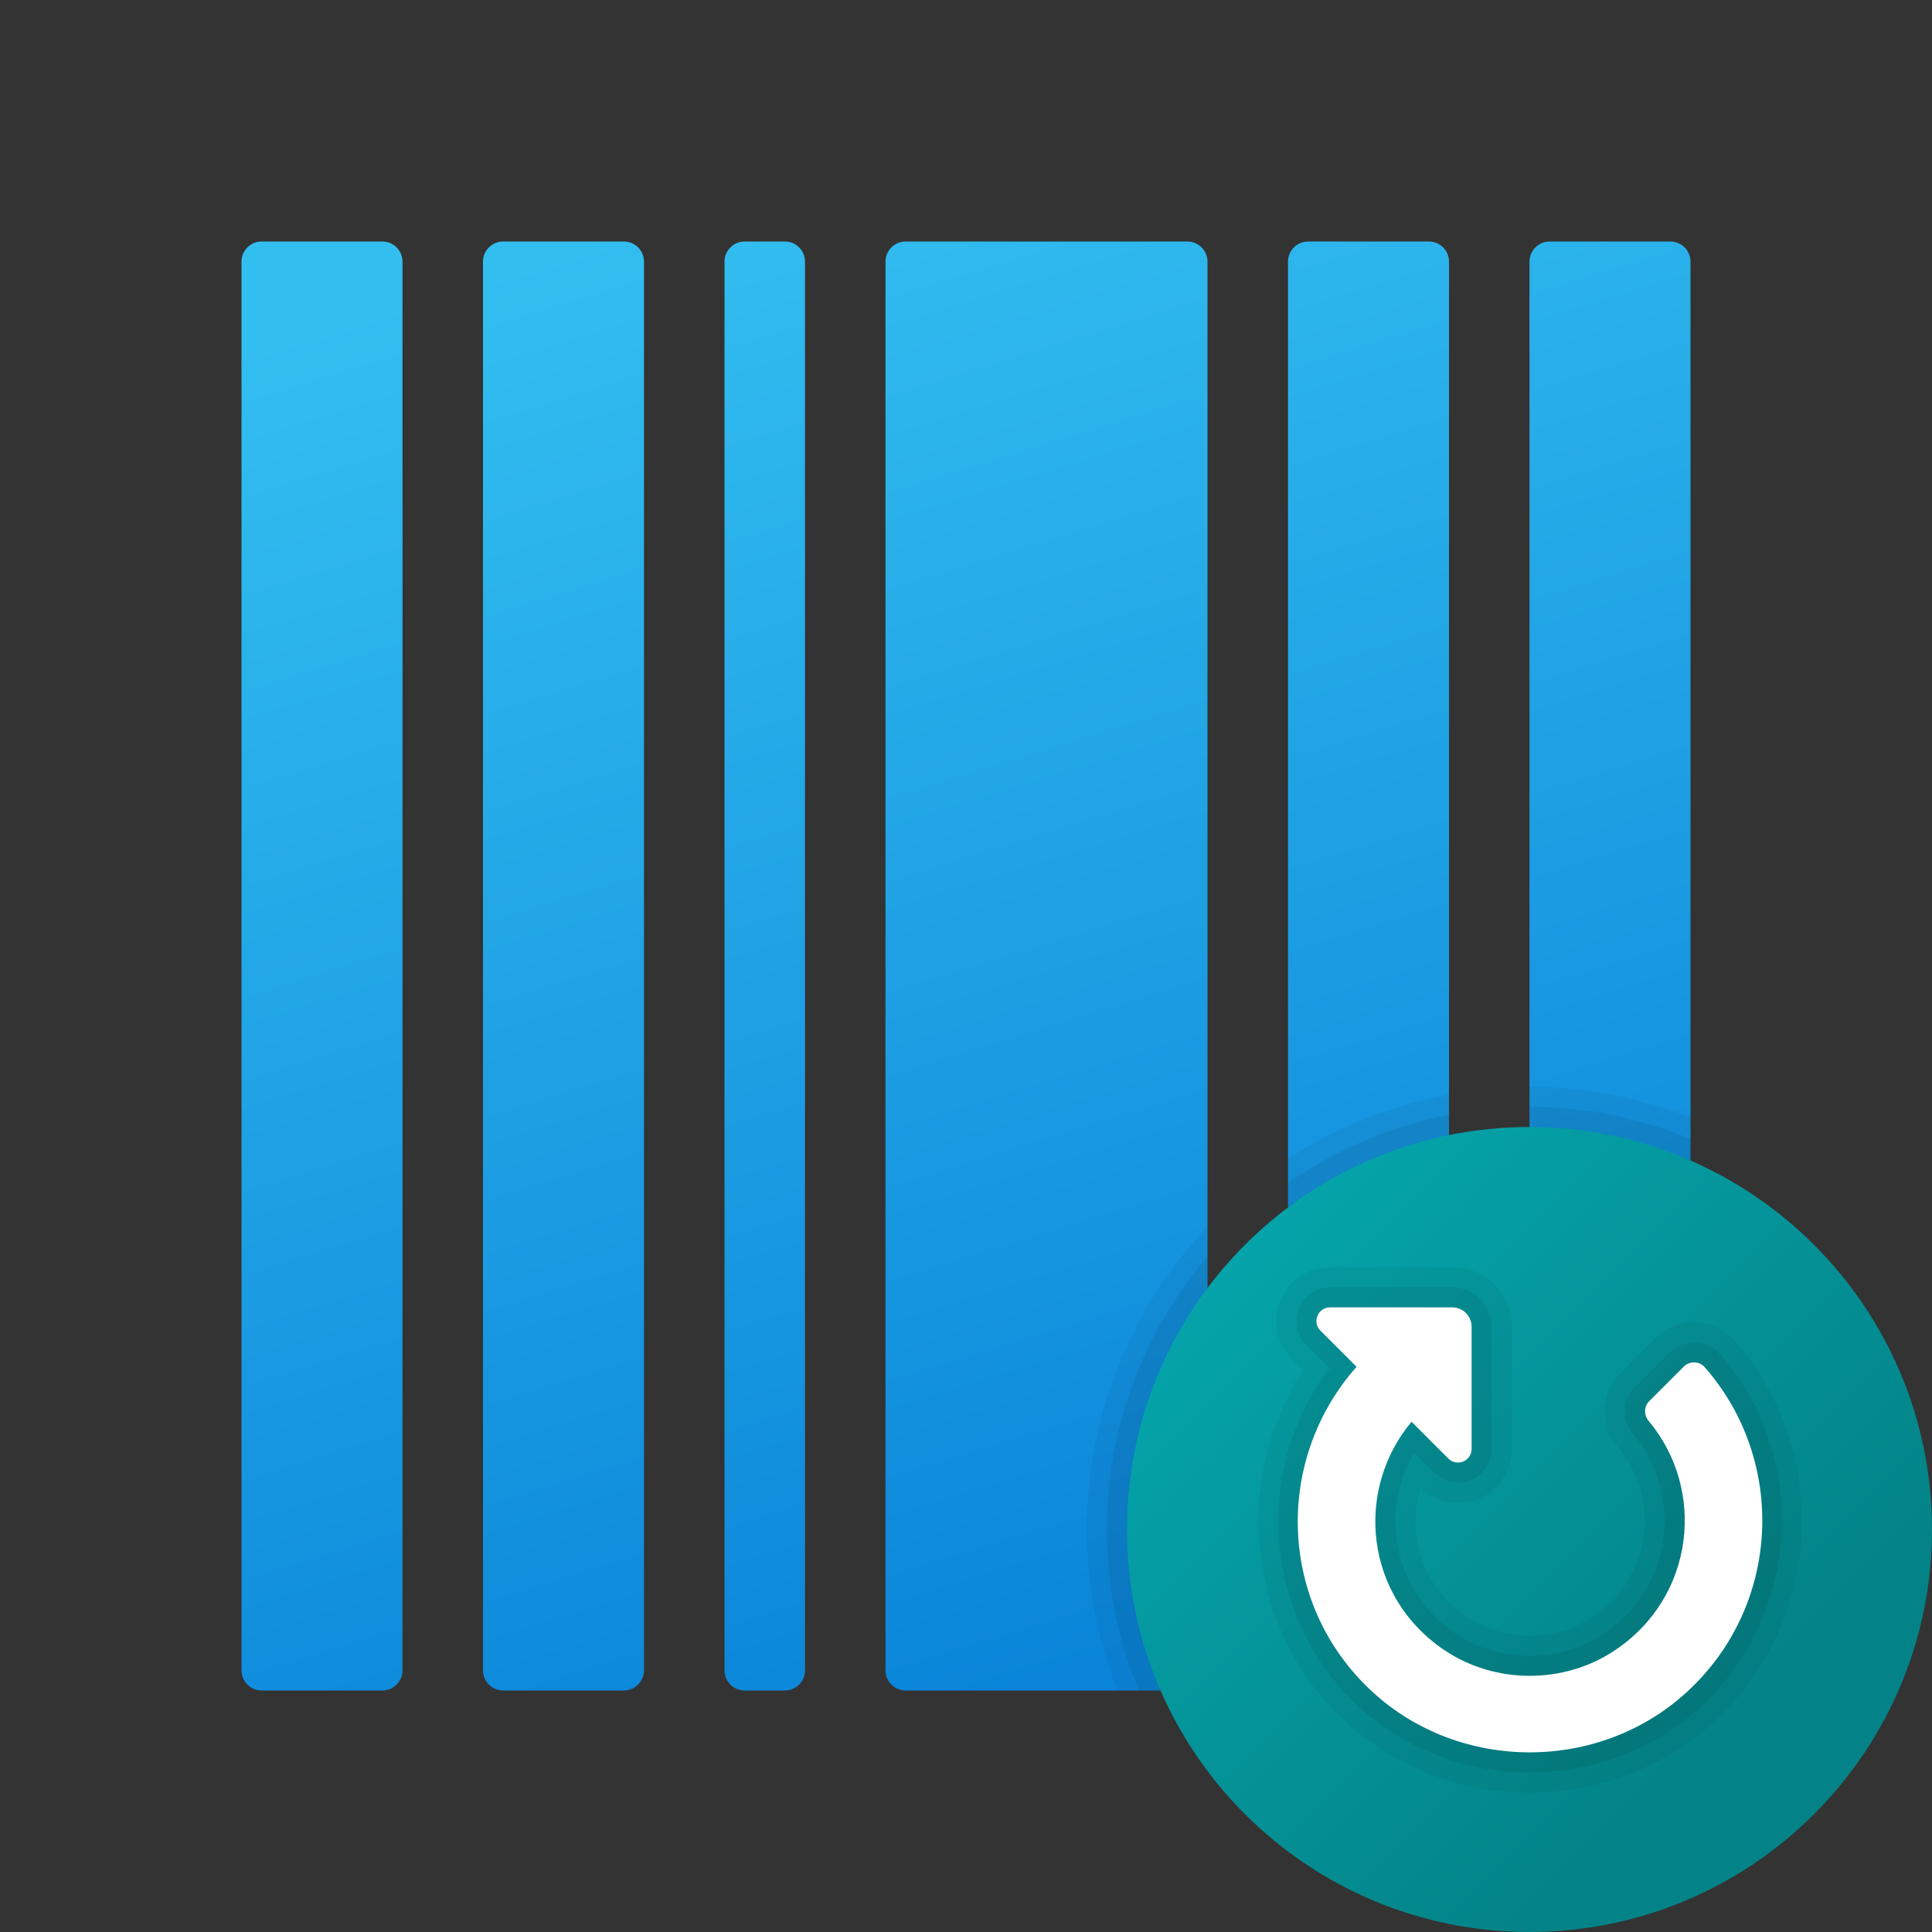 <svg xmlns="http://www.w3.org/2000/svg" viewBox="0 0 48 48"><rect x="0" y="0" width="48" height="48" fill="#333333" stroke="none"/><linearGradient id="6PMYR3ybpgoOl4M0RD9hua" x1="18.088" x2="29.169" y1="-566.844" y2="-602.746" gradientTransform="matrix(1 0 0 -1 0 -562)" gradientUnits="userSpaceOnUse"><stop offset="0" stop-color="#33bef0"/><stop offset="1" stop-color="#0a85d9"/></linearGradient><path fill="url(#6PMYR3ybpgoOl4M0RD9hua)" d="M12.5,6h3C15.776,6,16,6.224,16,6.5v35c0,0.276-0.224,0.5-0.5,0.5h-3	c-0.276,0-0.5-0.224-0.5-0.5v-35C12,6.224,12.224,6,12.5,6z M18.5,42h1c0.276,0,0.5-0.224,0.5-0.5v-35C20,6.224,19.776,6,19.5,6h-1	C18.224,6,18,6.224,18,6.5v35C18,41.776,18.224,42,18.5,42z M6.5,42h3c0.276,0,0.5-0.224,0.5-0.5v-35C10,6.224,9.776,6,9.5,6h-3	C6.224,6,6,6.224,6,6.5v35C6,41.776,6.224,42,6.5,42z M22.5,42h7c0.276,0,0.5-0.224,0.5-0.5v-35C30,6.224,29.776,6,29.5,6h-7	C22.224,6,22,6.224,22,6.5v35C22,41.776,22.224,42,22.5,42z M38,6.5v35c0,0.276,0.224,0.5,0.5,0.5h3c0.276,0,0.5-0.224,0.5-0.5v-35	C42,6.224,41.776,6,41.5,6h-3C38.224,6,38,6.224,38,6.5z M32.5,42h3c0.276,0,0.5-0.224,0.5-0.5v-35C36,6.224,35.776,6,35.5,6h-3	C32.224,6,32,6.224,32,6.5v35C32,41.776,32.224,42,32.5,42z"/><g opacity=".05"><path d="M38.5,42h3c0.276,0,0.5-0.224,0.5-0.5V27.764C40.758,27.277,39.412,27,38,27v14.5C38,41.776,38.224,42,38.5,42z"/><path d="M32,28.792V41.5c0,0.276,0.224,0.5,0.5,0.5h3c0.276,0,0.5-0.224,0.5-0.5V27.191C34.547,27.46,33.194,28.012,32,28.792z"/><path d="M27,38c0,1.412,0.277,2.758,0.764,4H29.5c0.276,0,0.5-0.224,0.5-0.5V30.474C28.146,32.443,27,35.088,27,38z"/></g><g opacity=".07"><path d="M38.5,42h3c0.276,0,0.5-0.224,0.5-0.5V28.296c-1.234-0.51-2.584-0.796-4-0.796v14C38,41.776,38.224,42,38.5,42z"/><path d="M27.5,38c0,1.416,0.285,2.766,0.796,4H29.5c0.276,0,0.5-0.224,0.5-0.5V31.216C28.444,33.047,27.5,35.414,27.5,38z"/><path d="M32,29.395V41.5c0,0.276,0.224,0.5,0.5,0.5h3c0.276,0,0.5-0.224,0.5-0.5V27.696C34.535,27.98,33.18,28.57,32,29.395z"/></g><linearGradient id="6PMYR3ybpgoOl4M0RD9hub" x1="27.766" x2="43.124" y1="27.766" y2="43.124" gradientUnits="userSpaceOnUse"><stop offset="0" stop-color="#05acb3"/><stop offset="1" stop-color="#038387"/></linearGradient><path fill="url(#6PMYR3ybpgoOl4M0RD9hub)" d="M48,38c0,5.522-4.478,10-10,10s-10-4.478-10-10s4.478-10,10-10S48,32.478,48,38z"/><path d="M38.01,44.537c-1.727,0-3.36-0.633-4.603-1.781c-2.416-2.237-2.83-5.982-1.026-8.709l-0.279-0.279	c-0.385-0.385-0.498-0.958-0.29-1.46c0.207-0.502,0.692-0.826,1.236-0.826h3.034c0.816,0,1.481,0.665,1.481,1.481v3.034	c0,0.739-0.602,1.34-1.342,1.34c-0.346,0-0.674-0.133-0.925-0.374c-0.123,0.401-0.157,0.827-0.098,1.245	c0.114,0.8,0.556,1.496,1.244,1.958c0.457,0.308,0.998,0.47,1.564,0.47s1.107-0.162,1.564-0.47c0.696-0.468,1.143-1.172,1.257-1.982	c0.114-0.803-0.117-1.618-0.634-2.234c-0.46-0.55-0.43-1.343,0.071-1.844l0.857-0.857c0.254-0.254,0.605-0.399,0.966-0.399	c0.387,0,0.755,0.165,1.009,0.454c2.407,2.735,2.188,6.977-0.489,9.455C41.367,43.905,39.734,44.537,38.01,44.537z" opacity=".05"/><path d="M38.009,44.037c-1.6,0-3.113-0.586-4.262-1.648c-2.363-2.188-2.644-5.861-0.715-8.396l-0.577-0.578	c-0.241-0.241-0.313-0.6-0.182-0.915c0.13-0.314,0.434-0.518,0.774-0.518h3.034c0.541,0,0.981,0.44,0.981,0.981v3.034	c0,0.463-0.378,0.84-0.842,0.84c-0.222,0-0.432-0.088-0.591-0.247l-0.495-0.495c-0.384,0.653-0.54,1.425-0.432,2.184	c0.135,0.942,0.652,1.76,1.46,2.303c0.539,0.362,1.177,0.555,1.844,0.555s1.305-0.192,1.844-0.555	c0.814-0.548,1.338-1.374,1.473-2.327c0.134-0.943-0.138-1.9-0.745-2.626c-0.293-0.35-0.275-0.853,0.041-1.169l0.857-0.857	c0.161-0.161,0.384-0.253,0.612-0.253c0.243,0,0.475,0.104,0.634,0.284c2.229,2.534,2.025,6.462-0.454,8.758	C41.121,43.452,39.608,44.037,38.009,44.037L38.009,44.037z" opacity=".07"/><path fill="#fff" d="M42.35,33.964c-0.134-0.153-0.375-0.153-0.519-0.009l-0.857,0.857	c-0.136,0.136-0.134,0.348-0.011,0.495c1.425,1.703,1.148,4.357-0.833,5.689c-1.268,0.853-2.978,0.853-4.246,0	c-1.979-1.331-2.237-3.971-0.815-5.673l0.914,0.914c0.214,0.214,0.579,0.062,0.579-0.24v-3.034c0-0.266-0.216-0.482-0.482-0.482	h-3.034c-0.302,0-0.453,0.365-0.24,0.579l0.898,0.898c-2.061,2.322-1.949,5.907,0.38,8.063c2.182,2.02,5.66,2.021,7.843,0.001	C44.253,39.873,44.393,36.287,42.35,33.964z"/></svg>